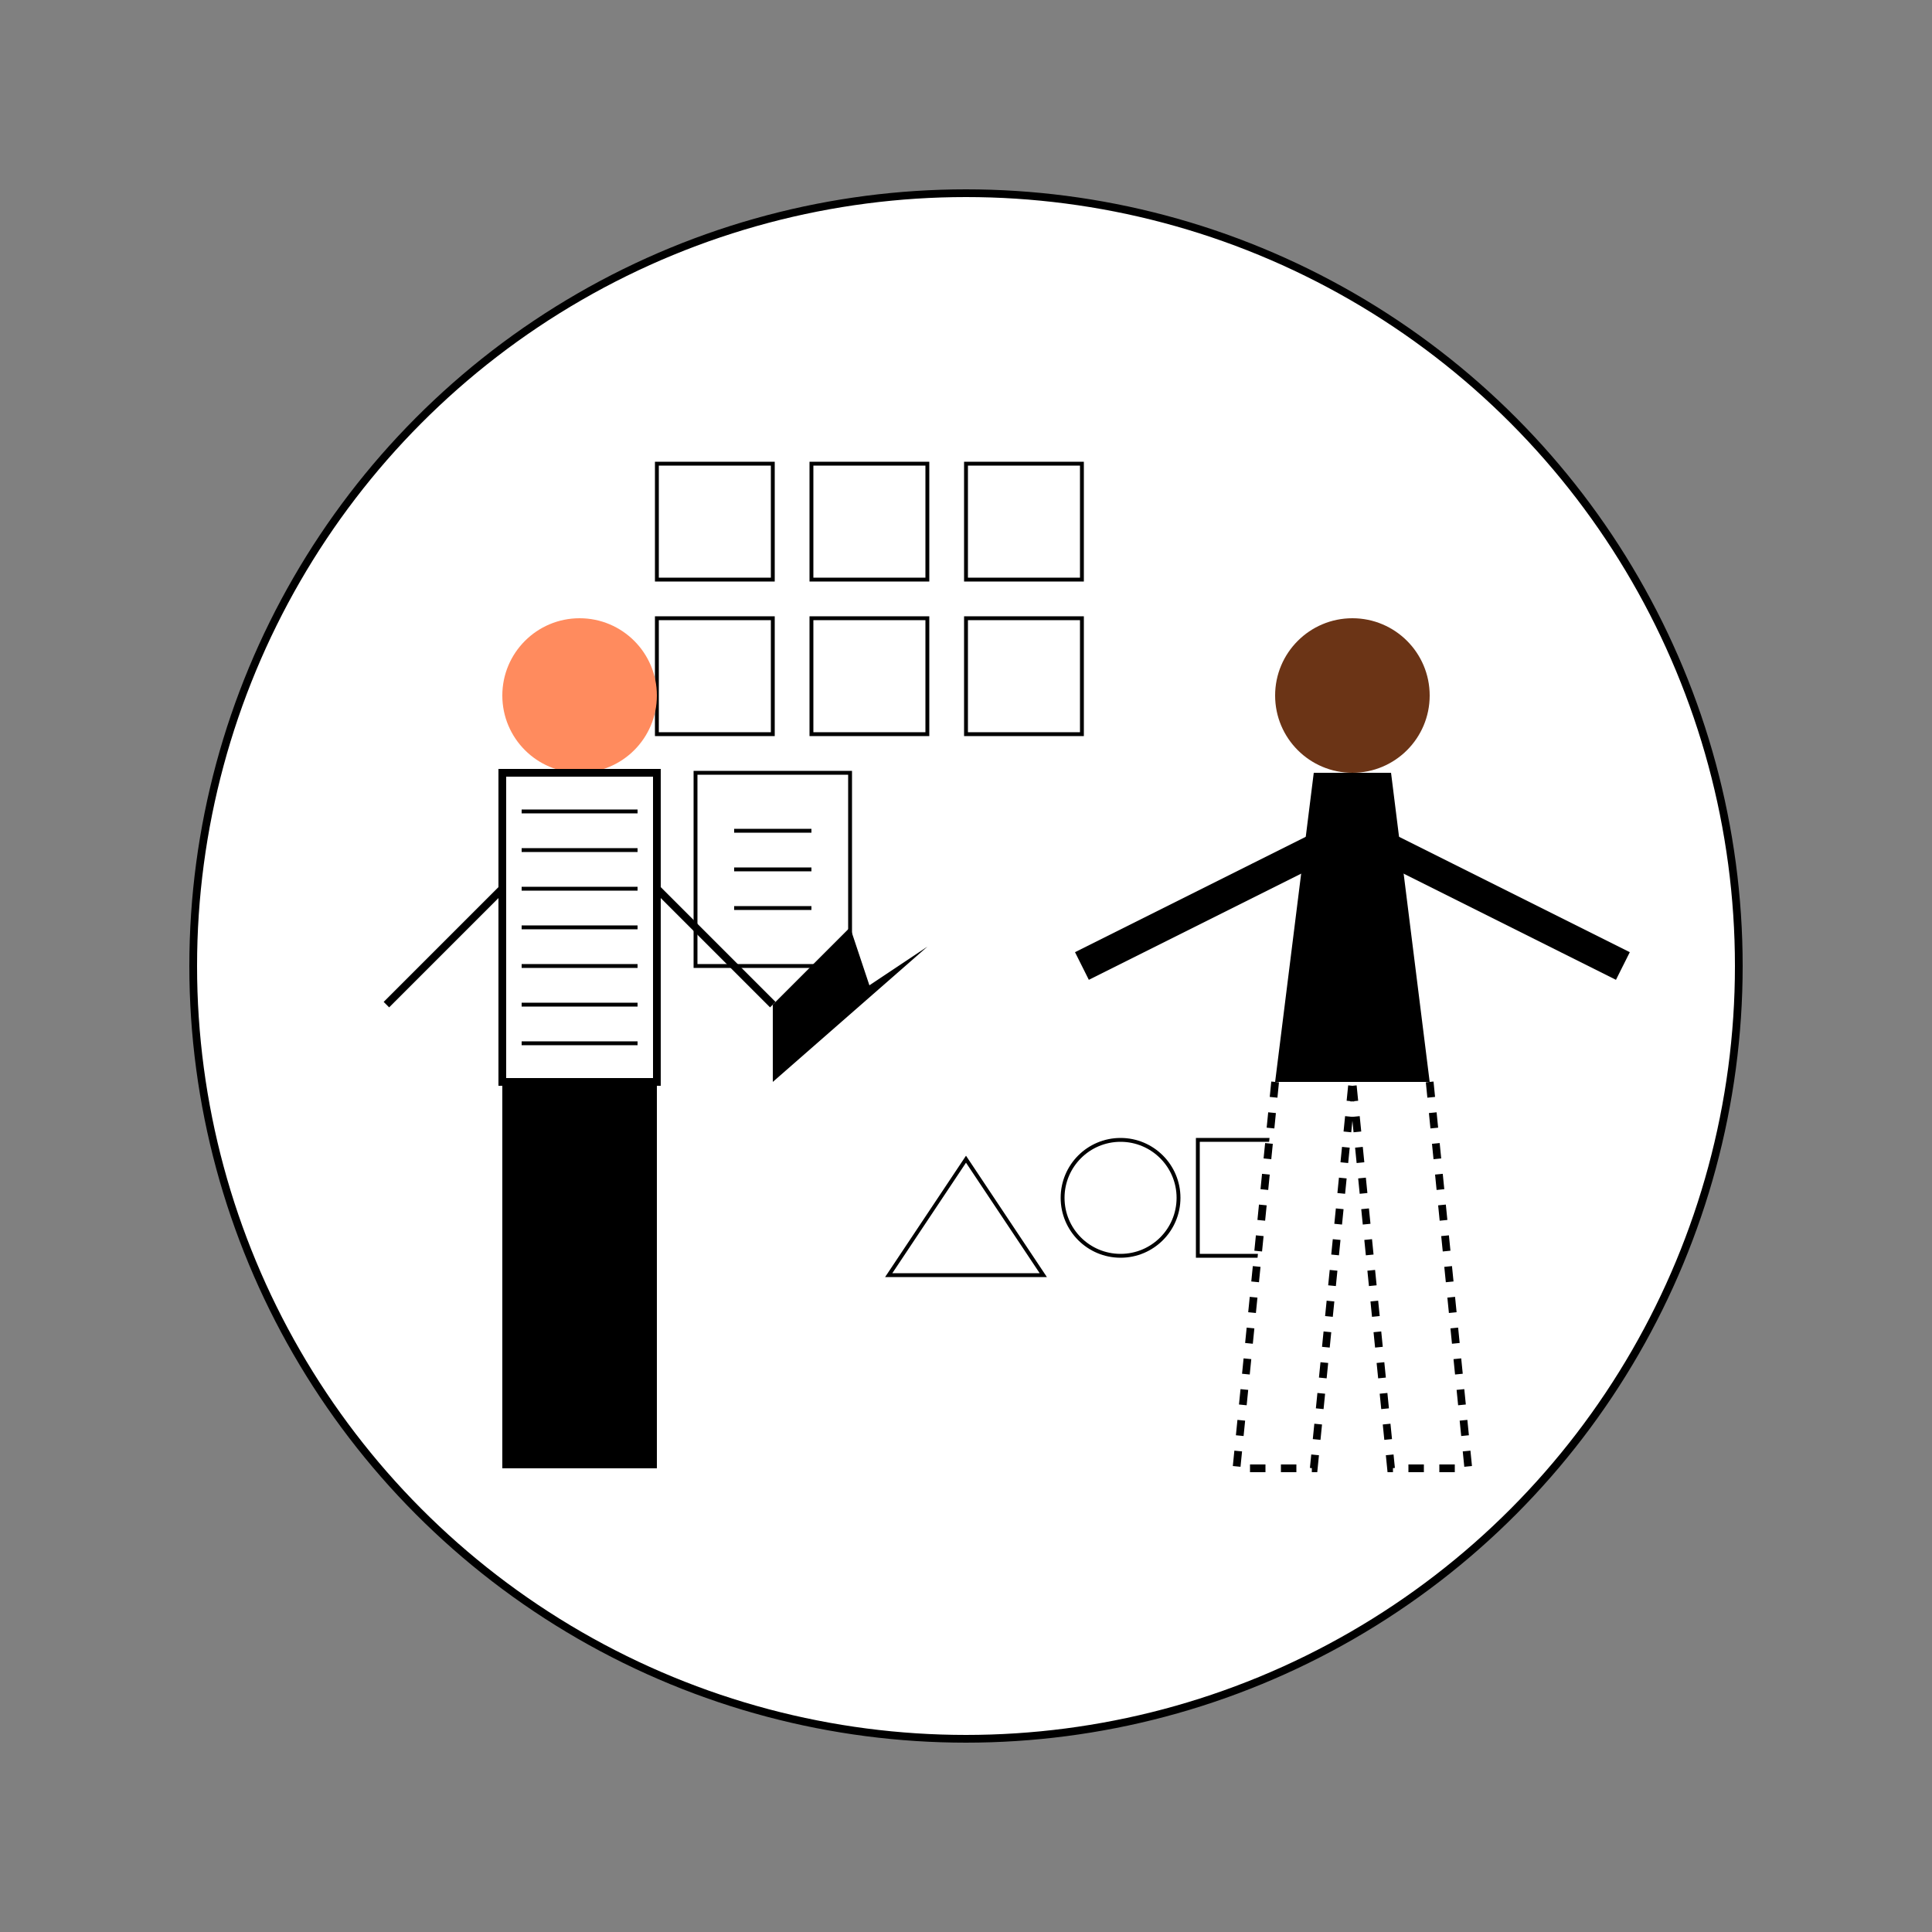 <?xml version="1.0" encoding="UTF-8"?>
<svg width="500" height="500" viewBox="0 0 500 500" xmlns="http://www.w3.org/2000/svg">
  <rect x="0" y="0" width="500" height="500" fill="#808080" stroke="none"/>
  <circle cx="250" cy="250" r="200" fill="white" stroke="black" stroke-width="2"/>
  
  <!-- Grid and icons in background -->
  <rect x="170" y="120" width="30" height="30" fill="none" stroke="black" stroke-width="1"/>
  <rect x="210" y="120" width="30" height="30" fill="none" stroke="black" stroke-width="1"/>
  <rect x="250" y="120" width="30" height="30" fill="none" stroke="black" stroke-width="1"/>
  
  <rect x="170" y="160" width="30" height="30" fill="none" stroke="black" stroke-width="1"/>
  <rect x="210" y="160" width="30" height="30" fill="none" stroke="black" stroke-width="1"/>
  <rect x="250" y="160" width="30" height="30" fill="none" stroke="black" stroke-width="1"/>
  
  <!-- Document icon -->
  <rect x="180" y="200" width="40" height="50" fill="white" stroke="black" stroke-width="1"/>
  <line x1="190" y1="215" x2="210" y2="215" stroke="black" stroke-width="1"/>
  <line x1="190" y1="225" x2="210" y2="225" stroke="black" stroke-width="1"/>
  <line x1="190" y1="235" x2="210" y2="235" stroke="black" stroke-width="1"/>
  
  <!-- Shapes -->
  <polygon points="250,300 270,330 230,330" fill="none" stroke="black" stroke-width="1"/>
  <circle cx="290" cy="310" r="15" fill="none" stroke="black" stroke-width="1"/>
  <rect x="310" y="295" width="30" height="30" fill="none" stroke="black" stroke-width="1"/>
  
  <!-- Person on right (teacher) -->
  <circle cx="350" cy="180" r="20" fill="#6B3416"/>
  <path d="M340,200 L330,280 L350,280 L370,280 L360,200" fill="black"/>
  <path d="M330,280 L320,380 L340,380 L350,280" fill="white" stroke="black" stroke-width="2" stroke-dasharray="4"/>
  <path d="M370,280 L380,380 L360,380 L350,280" fill="white" stroke="black" stroke-width="2" stroke-dasharray="4"/>
  
  <!-- Arms for teacher -->
  <path d="M340,220 L280,250" stroke="black" stroke-width="8"/>
  <path d="M360,220 L420,250" stroke="black" stroke-width="8"/>
  
  <!-- Person on left (student) -->
  <circle cx="150" cy="180" r="20" fill="#FF8B5E"/>
  <rect x="130" y="200" width="40" height="80" fill="white" stroke="black" stroke-width="2"/>
  <rect x="130" y="280" width="20" height="100" fill="black"/>
  <rect x="150" y="280" width="20" height="100" fill="black"/>
  
  <!-- Arms for student -->
  <path d="M130,230 L100,260" stroke="black" stroke-width="2"/>
  <path d="M170,230 L200,260" stroke="black" stroke-width="2"/>
  
  <!-- Cursor arrow -->
  <polygon points="200,260 220,240 225,255 240,245 200,280" fill="black"/>
  
  <!-- Striped pattern for student shirt -->
  <line x1="135" y1="210" x2="165" y2="210" stroke="black" stroke-width="1"/>
  <line x1="135" y1="220" x2="165" y2="220" stroke="black" stroke-width="1"/>
  <line x1="135" y1="230" x2="165" y2="230" stroke="black" stroke-width="1"/>
  <line x1="135" y1="240" x2="165" y2="240" stroke="black" stroke-width="1"/>
  <line x1="135" y1="250" x2="165" y2="250" stroke="black" stroke-width="1"/>
  <line x1="135" y1="260" x2="165" y2="260" stroke="black" stroke-width="1"/>
  <line x1="135" y1="270" x2="165" y2="270" stroke="black" stroke-width="1"/>
</svg>
